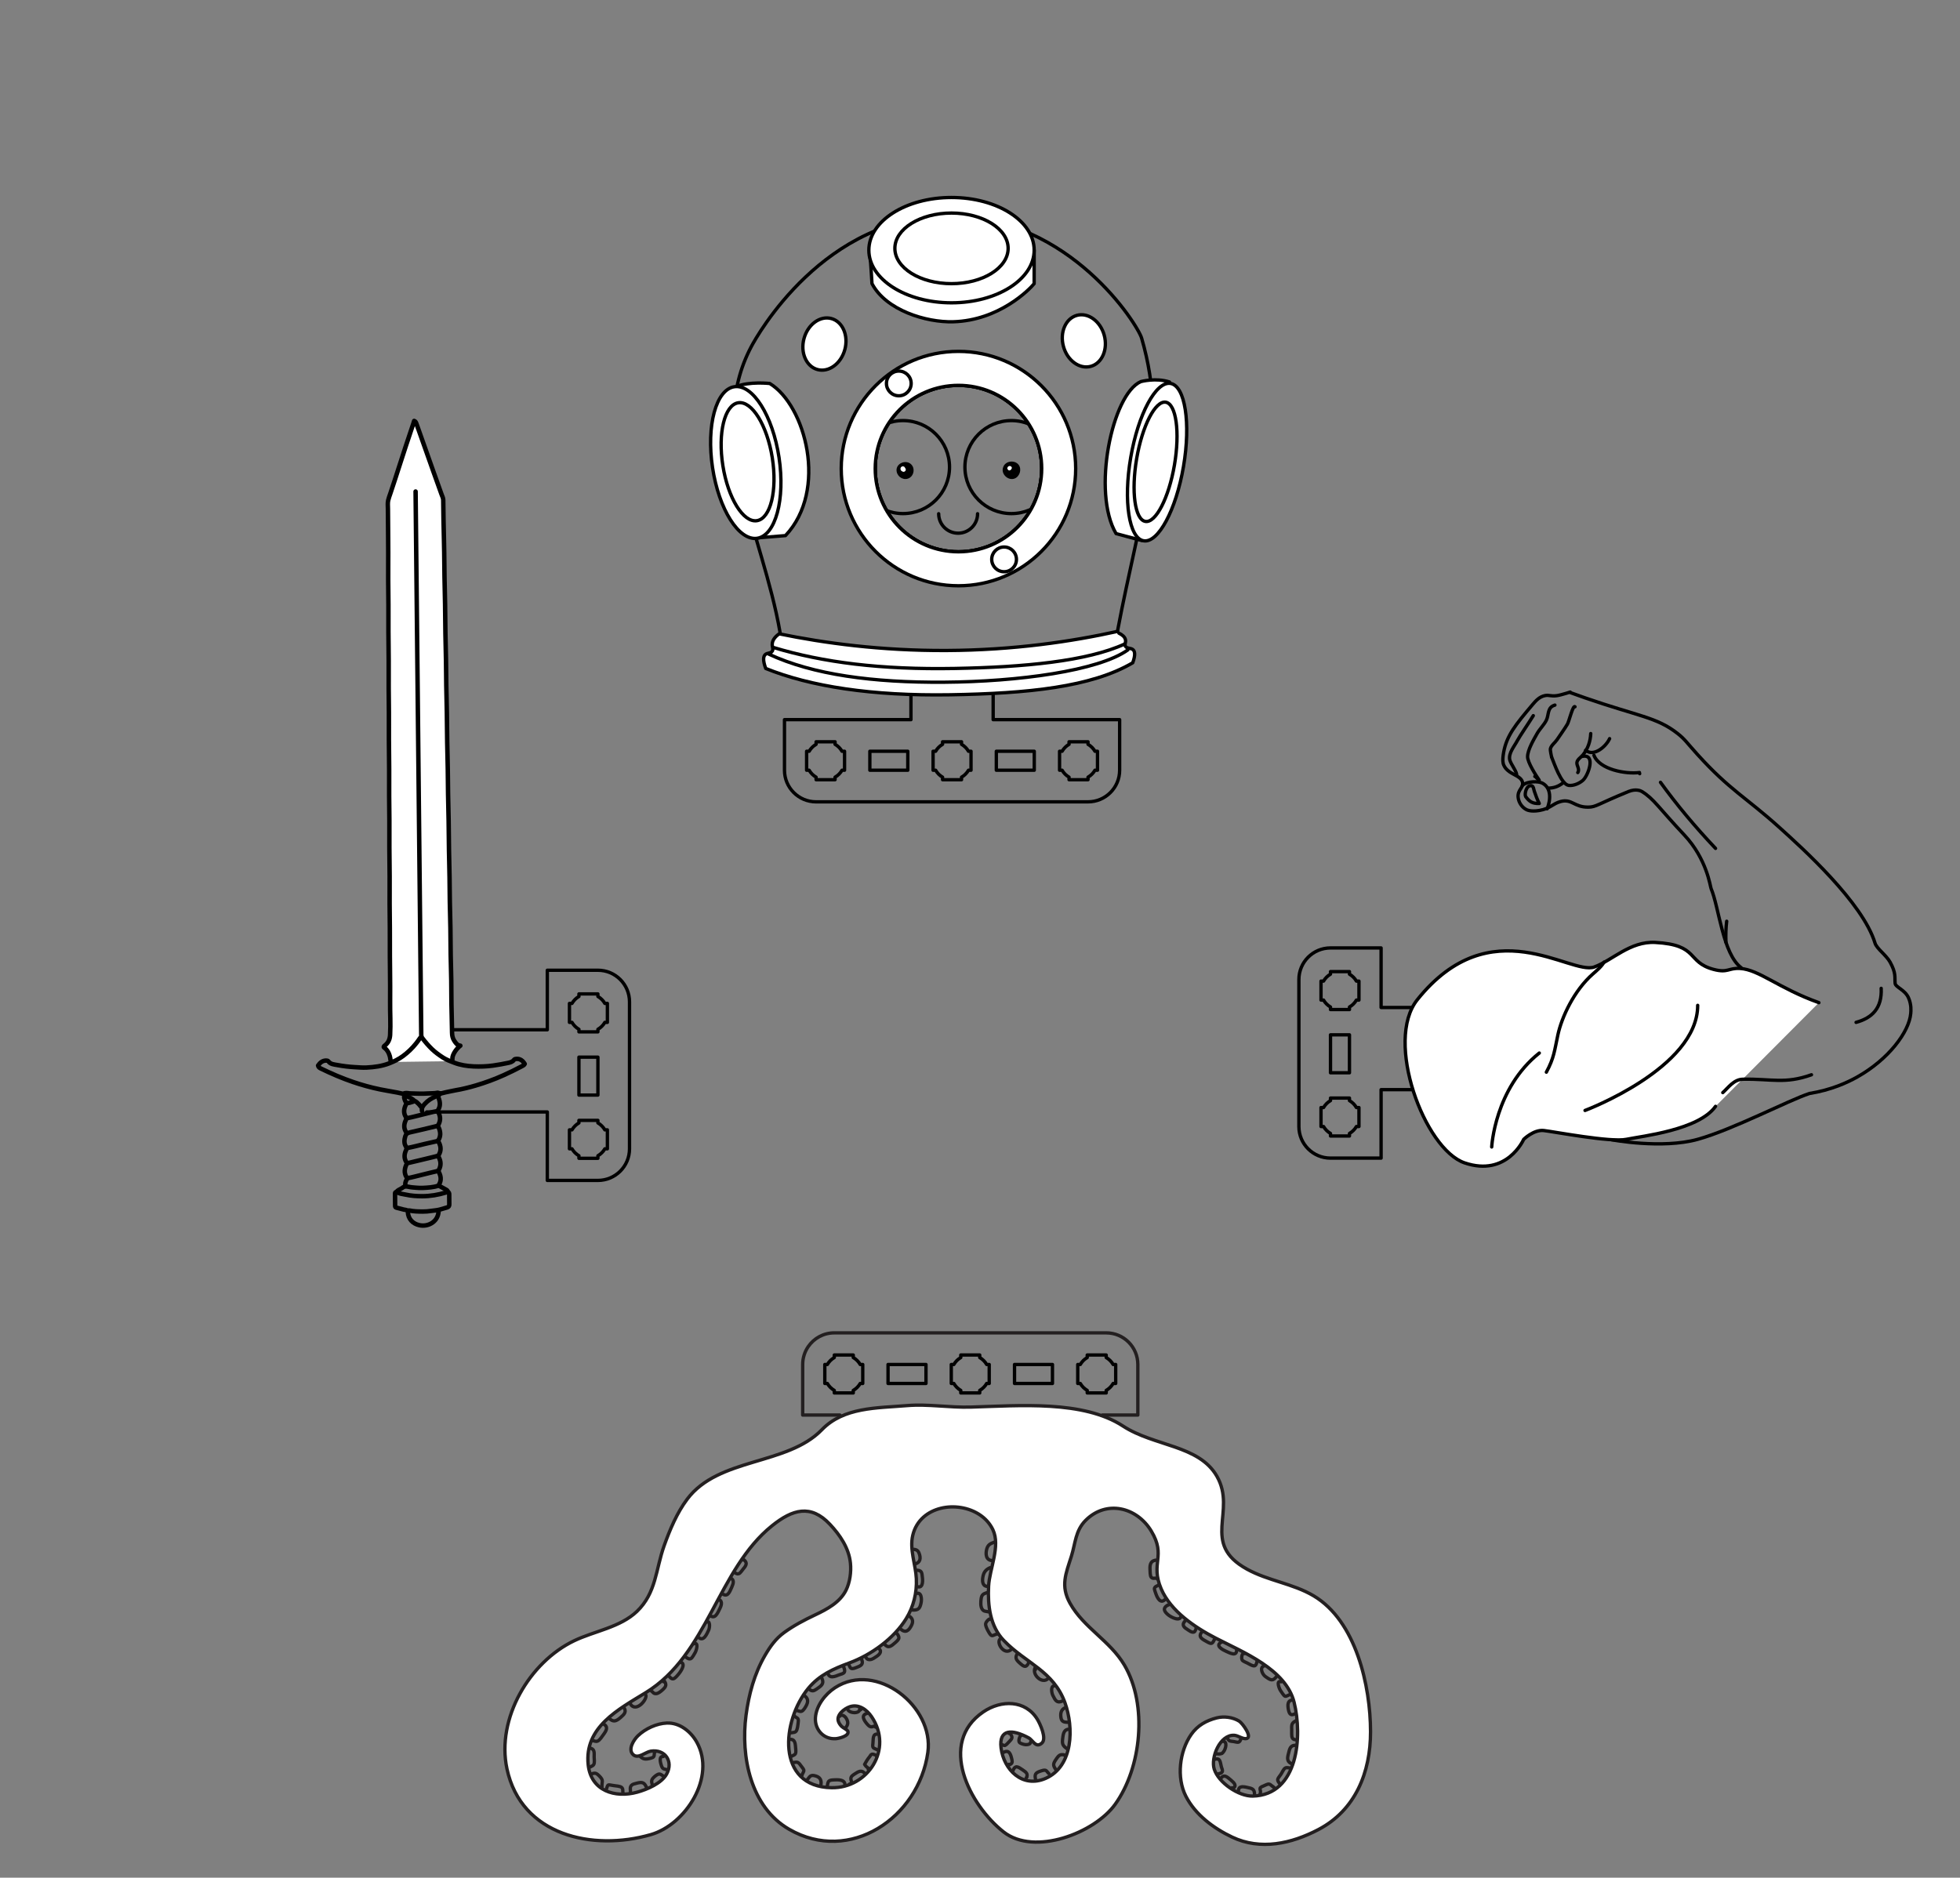 <?xml version="1.0" encoding="utf-8"?>
<!-- Generator: Adobe Illustrator 15.1.0, SVG Export Plug-In . SVG Version: 6.00 Build 0)  -->
<!DOCTYPE svg PUBLIC "-//W3C//DTD SVG 1.1//EN" "http://www.w3.org/Graphics/SVG/1.1/DTD/svg11.dtd">
<svg version="1.1" id="Layer_1" xmlns="http://www.w3.org/2000/svg" xmlns:xlink="http://www.w3.org/1999/xlink" x="0px" y="0px"
	 width="878.582px" height="841.89px" viewBox="0 0 878.582 841.89" enable-background="new 0 0 878.582 841.89"
	 xml:space="preserve">
<rect x="0" y="0" width="878.582" height="841.89" fill="#808080" stroke="none"/>
<path d="M407.66,213.692c-2.069,1.482-4.836,0.019-5.246-2.399c-0.533-3.136,3.858-4.875,5.873-2.536
	C409.502,210.167,409.185,212.598,407.66,213.692"/>
<path fill="none" stroke="#000000" stroke-miterlimit="10" d="M407.66,213.692c-2.069,1.482-4.836,0.019-5.246-2.399
	c-0.533-3.136,3.858-4.875,5.873-2.536C409.502,210.167,409.185,212.598,407.66,213.692z"/>
<path fill="#FFFFFF" d="M405.683,209.802c-0.012-0.047-0.013-0.094-0.033-0.141c-0.195-0.453-0.752-0.663-1.217-0.535
	c-0.579,0.159-0.89,0.78-0.757,1.349c0.131,0.559,0.589,0.848,1.098,1.03c0.462,0.166,1.005-0.149,1.178-0.578
	C406.113,210.526,406.001,210.084,405.683,209.802"/>
<path d="M456.614,211.891c-0.364,1.079-1.181,2.005-2.29,2.3c-2.42,0.643-5.126-2.014-4.194-4.486
	c0.757-2.533,4.52-3.008,6.056-1.031C456.89,209.58,456.979,210.812,456.614,211.891"/>
<path fill="none" stroke="#000000" stroke-miterlimit="10" d="M456.614,211.891c-0.364,1.079-1.181,2.005-2.29,2.3
	c-2.42,0.643-5.126-2.014-4.194-4.486c0.757-2.533,4.52-3.008,6.056-1.031C456.89,209.58,456.979,210.812,456.614,211.891z"/>
<path fill="#FFFFFF" d="M452.68,208.932c-0.55-0.027-0.934,0.316-1.114,0.805c-0.1,0.267,0.002,0.58,0.199,0.802
	c0.144,0.225,0.402,0.388,0.658,0.387c0.346-0.002,0.595-0.162,0.788-0.39c0.003-0.004,0.007-0.006,0.009-0.011
	c0.12-0.144,0.222-0.308,0.298-0.493C453.742,209.479,453.183,208.957,452.68,208.932"/>
<circle fill="none" stroke="#010101" stroke-width="1.5" stroke-linecap="round" stroke-linejoin="round" stroke-miterlimit="22.926" cx="404.774" cy="209.427" r="20.852"/>
<circle fill="none" stroke="#010101" stroke-width="1.5" stroke-linecap="round" stroke-linejoin="round" stroke-miterlimit="22.926" cx="453.383" cy="209.427" r="20.852"/>
<path fill="none" stroke="#010101" stroke-width="1.5" stroke-linecap="round" stroke-linejoin="round" stroke-miterlimit="22.926" d="
	M438.209,230.337L438.209,230.337c0,4.822-3.909,8.731-8.731,8.731h0.016c-4.822,0-8.731-3.909-8.731-8.731"/>
<path fill="#FFFFFF" d="M463.568,112.16v15.026c-2.218,2.747-15.802,16.487-36.258,17.082c-12.157,0.354-30.231-5.187-36.442-17.125
	c0,0-0.572-10.006-0.944-13.462"/>
<path fill="none" stroke="#000000" stroke-width="1.5" stroke-linecap="round" stroke-linejoin="round" stroke-miterlimit="22.926" d="
	M463.568,112.16v15.026c-2.218,2.747-15.802,16.487-36.258,17.082c-12.157,0.354-30.231-5.187-36.442-17.125
	c0,0-0.572-10.006-0.944-13.462"/>
<path fill="none" stroke="#010101" stroke-width="1.5" stroke-linecap="round" stroke-linejoin="round" stroke-miterlimit="22.926" d="
	M609.158,505.091h-1.139c-0.747,1.291-1.823,2.367-3.113,3.114v1.138h-4.253h-4.252v-1.138c-1.291-0.747-2.366-1.823-3.113-3.114
	h-1.139v-4.252v-4.252h1.139c0.747-1.291,1.822-2.367,3.113-3.114v-1.138h4.252h4.253v1.138c1.29,0.747,2.366,1.823,3.113,3.114
	h1.139v4.252V505.091z"/>
<rect x="596.402" y="463.988" fill="none" stroke="#010101" stroke-width="1.5" stroke-linecap="round" stroke-linejoin="round" stroke-miterlimit="22.926" width="8.504" height="17.009"/>
<path fill="none" stroke="#010101" stroke-width="1.5" stroke-linecap="round" stroke-linejoin="round" stroke-miterlimit="22.926" d="
	M609.158,448.398h-1.139c-0.747,1.291-1.823,2.366-3.113,3.113v1.139h-4.253h-4.252v-1.139c-1.291-0.747-2.366-1.822-3.113-3.113
	h-1.139v-4.252v-4.253h1.139c0.747-1.29,1.822-2.366,3.113-3.113v-1.139h4.252h4.253v1.139c1.29,0.747,2.366,1.823,3.113,3.113
	h1.139v4.253V448.398z"/>
<path fill="none" stroke="#000000" stroke-width="1.5" stroke-linecap="round" stroke-linejoin="round" stroke-miterlimit="22.926" d="
	M653.184,488.573h-34.101v30.689h-22.68c-7.83,0-14.17-6.35-14.17-14.17v-65.89c0-7.83,6.34-14.18,14.17-14.18h22.68v26.699h34.101"
	/>
<path fill="none" stroke="#010101" stroke-width="1.5" stroke-linecap="round" stroke-linejoin="round" stroke-miterlimit="22.926" d="
	M361.569,336.841h1.138c0.747-1.291,1.823-2.367,3.114-3.114v-1.138h4.252h4.252v1.138c1.291,0.747,2.367,1.823,3.114,3.114h1.138
	v4.252v4.252h-1.138c-0.747,1.291-1.823,2.367-3.114,3.114v1.138h-4.252h-4.252v-1.138c-1.291-0.747-2.367-1.823-3.114-3.114h-1.138
	v-4.252V336.841z"/>
<rect x="389.916" y="336.842" fill="none" stroke="#010101" stroke-width="1.5" stroke-linecap="round" stroke-linejoin="round" stroke-miterlimit="22.926" width="17.008" height="8.504"/>
<rect x="446.609" y="336.842" fill="none" stroke="#010101" stroke-width="1.5" stroke-linecap="round" stroke-linejoin="round" stroke-miterlimit="22.926" width="17.008" height="8.504"/>
<path fill="none" stroke="#010101" stroke-width="1.5" stroke-linecap="round" stroke-linejoin="round" stroke-miterlimit="22.926" d="
	M474.955,336.841h1.139c0.746-1.291,1.822-2.367,3.113-3.114v-1.138h4.252h4.252v1.138c1.29,0.747,2.367,1.823,3.114,3.114h1.138
	v4.252v4.252h-1.138c-0.747,1.291-1.824,2.367-3.114,3.114v1.138h-4.252h-4.252v-1.138c-1.291-0.747-2.367-1.823-3.113-3.114h-1.139
	v-4.252V336.841z"/>
<path fill="none" stroke="#010101" stroke-width="1.5" stroke-linecap="round" stroke-linejoin="round" stroke-miterlimit="22.926" d="
	M445.191,306.695v15.973h56.693v22.677c0,7.826-6.348,14.173-14.173,14.173H365.821c-7.826,0-14.173-6.347-14.173-14.173v-22.677
	h56.693v-15.973"/>
<path fill="none" stroke="#010101" stroke-width="1.5" stroke-linecap="round" stroke-linejoin="round" stroke-miterlimit="22.926" d="
	M418.262,336.841h1.138c0.747-1.291,1.823-2.367,3.114-3.114v-1.138h4.252h4.252v1.138c1.291,0.747,2.367,1.823,3.114,3.114h1.138
	v4.252v4.252h-1.138c-0.747,1.291-1.823,2.367-3.114,3.114v1.138h-4.252h-4.252v-1.138c-1.291-0.747-2.367-1.823-3.114-3.114h-1.138
	v-4.252V336.841z"/>
<path fill="none" stroke="#010101" stroke-width="1.5" stroke-linecap="round" stroke-linejoin="round" stroke-miterlimit="22.926" d="
	M500.118,620.296h-1.139c-0.747,1.291-1.822,2.367-3.113,3.114v1.138h-4.253h-4.252v-1.138c-1.289-0.747-2.366-1.823-3.113-3.114
	h-1.139v-4.252v-4.252h1.139c0.747-1.29,1.824-2.367,3.113-3.114v-1.138h4.252h4.253v1.138c1.291,0.747,2.366,1.824,3.113,3.114
	h1.139v4.252V620.296z"/>
<rect x="454.763" y="611.792" fill="none" stroke="#010101" stroke-width="1.5" stroke-linecap="round" stroke-linejoin="round" stroke-miterlimit="22.926" width="17.009" height="8.504"/>
<rect x="398.071" y="611.792" fill="none" stroke="#010101" stroke-width="1.5" stroke-linecap="round" stroke-linejoin="round" stroke-miterlimit="22.926" width="17.008" height="8.504"/>
<path fill="none" stroke="#010101" stroke-width="1.5" stroke-linecap="round" stroke-linejoin="round" stroke-miterlimit="22.926" d="
	M386.732,620.296h-1.138c-0.747,1.291-1.823,2.367-3.114,3.114v1.138h-4.252h-4.252v-1.138c-1.29-0.747-2.367-1.823-3.114-3.114
	h-1.138v-4.252v-4.252h1.138c0.747-1.29,1.824-2.367,3.114-3.114v-1.138h4.252h4.252v1.138c1.291,0.747,2.367,1.824,3.114,3.114
	h1.138v4.252V620.296z"/>
<path fill="none" stroke="#010101" stroke-width="1.5" stroke-linecap="round" stroke-linejoin="round" stroke-miterlimit="22.926" d="
	M443.425,620.296h-1.138c-0.747,1.291-1.823,2.367-3.114,3.114v1.138h-4.252h-4.252v-1.138c-1.29-0.747-2.367-1.823-3.114-3.114
	h-1.138v-4.252v-4.252h1.138c0.747-1.29,1.824-2.367,3.114-3.114v-1.138h4.252h4.252v1.138c1.291,0.747,2.367,1.824,3.114,3.114
	h1.138v4.252V620.296z"/>
<path fill="none" stroke="#231F20" stroke-width="1.5" stroke-linecap="round" stroke-linejoin="round" stroke-miterlimit="22.926" d="
	M362.302,603.756c-1.572,2.284-2.492,5.052-2.492,8.035v22.67h16.69v15.015h36.85v-15.015h44.14v15.015h36.64v-15.015h15.91v-22.67
	c0-7.83-6.34-14.18-14.17-14.18H373.98C369.133,597.611,364.857,600.044,362.302,603.756z"/>
<path fill="none" stroke="#010101" stroke-width="1.5" stroke-linecap="round" stroke-linejoin="round" stroke-miterlimit="22.926" d="
	M255.258,515.091h1.138c0.747,1.291,1.823,2.367,3.114,3.114v1.138h4.252h4.252v-1.138c1.291-0.747,2.367-1.823,3.114-3.114h1.138
	v-4.252v-4.252h-1.138c-0.747-1.291-1.823-2.367-3.114-3.114v-1.138h-4.252h-4.252v1.138c-1.291,0.747-2.367,1.823-3.114,3.114
	h-1.138v4.252V515.091z"/>
<rect x="259.51" y="473.988" fill="none" stroke="#010101" stroke-width="1.5" stroke-linecap="round" stroke-linejoin="round" stroke-miterlimit="22.926" width="8.504" height="17.009"/>
<path fill="none" stroke="#010101" stroke-width="1.5" stroke-linecap="round" stroke-linejoin="round" stroke-miterlimit="22.926" d="
	M255.258,458.398h1.138c0.747,1.291,1.823,2.366,3.114,3.113v1.139h4.252h4.252v-1.139c1.291-0.747,2.367-1.822,3.114-3.113h1.138
	v-4.252v-4.253h-1.138c-0.747-1.29-1.823-2.366-3.114-3.113v-1.139h-4.252h-4.252v1.139c-1.291,0.747-2.367,1.823-3.114,3.113
	h-1.138v4.253V458.398z"/>
<path fill="none" stroke="#000000" stroke-width="1.5" stroke-linecap="round" stroke-linejoin="round" stroke-miterlimit="22.926" d="
	M191.233,498.573h54.1v30.689h22.68c7.83,0,14.17-6.35,14.17-14.17v-65.89c0-7.83-6.34-14.18-14.17-14.18h-22.68v26.699h-54.1"/>
<path fill="none" stroke="#000000" stroke-width="1.5" stroke-linecap="round" stroke-linejoin="round" stroke-miterlimit="22.926" d="
	M466.95,210.099c0,20.6-16.71,37.31-37.32,37.31c-20.6,0-37.31-16.71-37.31-37.31c0-20.61,16.71-37.32,37.31-37.32
	C450.24,172.779,466.95,189.489,466.95,210.099z"/>
<path fill="#FFFFFF" d="M501.544,283.882c1.496,0.716,2.671,1.668,2.95,2.951c0.28,1.282-0.515,2.057,0,2.952
	c0.68,1.177,2.473,0.564,3.489,1.61c0.639,0.658,1.107,2.112-0.234,5.772c-18.52,10.888-46.997,13.776-81.871,14.351
	c-35.073,0.579-62.707-3.756-82.641-11.805c-1.39-3.782-1.023-5.42-0.268-6.172c0.957-0.953,2.511-0.451,3.219-1.61
	c0.607-0.991-0.206-1.891,0-3.488c0.144-1.112,0.79-2.627,3.08-4.264c20.076,4.144,45.518,7.622,75,7.484
	c30.313-0.142,56.355-4.068,76.738-8.586"/>
<path fill="none" stroke="#000000" stroke-width="1.5" stroke-linecap="round" stroke-linejoin="round" stroke-miterlimit="22.926" d="
	M501.544,283.882c1.496,0.716,2.671,1.668,2.95,2.951c0.28,1.282-0.515,2.057,0,2.952c0.68,1.177,2.473,0.564,3.489,1.61
	c0.639,0.658,1.107,2.112-0.234,5.772c-18.52,10.888-46.997,13.776-81.871,14.351c-35.073,0.579-62.707-3.756-82.641-11.805
	c-1.39-3.782-1.023-5.42-0.268-6.172c0.957-0.953,2.511-0.451,3.219-1.61c0.607-0.991-0.206-1.891,0-3.488
	c0.144-1.112,0.79-2.627,3.08-4.264c20.076,4.144,45.518,7.622,75,7.484c30.313-0.142,56.355-4.068,76.738-8.586"/>
<path fill="none" stroke="#000000" stroke-width="1.5" stroke-linecap="round" stroke-linejoin="round" stroke-miterlimit="22.926" d="
	M344.579,293.273c19.855,9.258,46.745,12.837,78.616,12.611c33.239-0.236,69.226-5.098,82.374-14.489"/>
<path fill="none" stroke="#000000" stroke-width="1.5" stroke-linecap="round" stroke-linejoin="round" stroke-miterlimit="22.926" d="
	M346.726,290.322c22.27,6.708,48.095,9.994,81.299,9.391c30.92-0.561,59.298-3.22,76.202-11.001"/>
<path fill="none" stroke="#000000" stroke-width="1.5" stroke-linecap="round" stroke-linejoin="round" stroke-miterlimit="22.926" d="
	M349.677,283.614c-7.803-45.077-33.761-88.878-12.879-128.255c2.295-4.328,32.544-59.159,89.617-58.492
	c53.442,0.624,83.588,48.78,85.324,54.736c12.676,43.467-0.684,77.811-10.732,130.938"/>
<path fill="#FFFFFF" d="M463.568,112.16c0-13.04-16.589-23.612-37.051-23.612s-37.05,10.572-37.05,23.612
	s16.588,23.612,37.05,23.612S463.568,125.2,463.568,112.16"/>
<ellipse fill="none" stroke="#000000" stroke-width="1.5" stroke-linecap="round" stroke-linejoin="round" stroke-miterlimit="22.926" cx="426.518" cy="112.16" rx="37.051" ry="23.612"/>
<path fill="#FFFFFF" d="M451.905,111.355c0-8.743-11.367-15.831-25.388-15.831s-25.388,7.088-25.388,15.831
	s11.367,15.831,25.388,15.831S451.905,120.099,451.905,111.355"/>
<ellipse fill="none" stroke="#000000" stroke-width="1.5" stroke-linecap="round" stroke-linejoin="round" stroke-miterlimit="22.926" cx="426.517" cy="111.355" rx="25.388" ry="15.831"/>
<path fill="#FFFFFF" d="M339.43,241.175l12.662-1.028c19.229-20.392,8.945-58.493-7.041-68.205c0,0-9.381-1.004-14.961,1.394"/>
<path fill="none" stroke="#000000" stroke-width="1.5" stroke-linecap="round" stroke-linejoin="round" stroke-miterlimit="22.926" d="
	M339.43,241.175l12.662-1.028c19.229-20.392,8.945-58.493-7.041-68.205c0,0-9.381-1.004-14.961,1.394"/>
<path fill="#FFFFFF" d="M349.203,204.956c2.834,18.76-1.542,34.975-9.772,36.219c-8.231,1.243-17.201-12.957-20.035-31.717
	c-2.833-18.759,1.542-34.975,9.773-36.218C337.4,171.996,346.369,186.196,349.203,204.956"/>
<ellipse transform="matrix(0.989 -0.149 0.149 0.989 -27.198 52.255)" fill="none" stroke="#000000" stroke-width="1.5" stroke-linecap="round" stroke-linejoin="round" stroke-miterlimit="22.926" cx="334.299" cy="207.207" rx="15.073" ry="34.353"/>
<path fill="#FFFFFF" d="M324.153,208.899c-2.321-14.59,0.757-27.207,6.873-28.18c6.117-0.972,12.956,10.067,15.277,24.657
	c2.32,14.59-0.757,27.207-6.873,28.18C333.312,234.528,326.474,223.489,324.153,208.899"/>
<ellipse transform="matrix(-0.988 0.157 -0.157 -0.988 698.831 359.047)" fill="none" stroke="#000000" stroke-width="1.5" stroke-linecap="round" stroke-linejoin="round" stroke-miterlimit="22.926" cx="335.228" cy="207.137" rx="11.214" ry="26.75"/>
<path fill="#FFFFFF" d="M378.681,156.815c1.716-6.315-0.989-12.548-6.042-13.92c-5.053-1.373-10.54,2.633-12.256,8.949
	c-1.715,6.315,0.99,12.547,6.042,13.92C371.478,167.137,376.965,163.13,378.681,156.815"/>
<ellipse transform="matrix(0.965 0.262 -0.262 0.965 53.388 -91.485)" fill="none" stroke="#000000" stroke-width="1.5" stroke-linecap="round" stroke-linejoin="round" stroke-miterlimit="22.926" cx="369.532" cy="154.329" rx="9.481" ry="11.849"/>
<path fill="#FFFFFF" d="M476.653,155.384c-1.716-6.315,0.989-12.548,6.042-13.92c5.053-1.373,10.54,2.633,12.256,8.949
	c1.715,6.315-0.989,12.547-6.042,13.92S478.369,161.699,476.653,155.384"/>
<ellipse transform="matrix(-0.965 0.262 -0.262 -0.965 994.697 173.094)" fill="none" stroke="#000000" stroke-width="1.5" stroke-linecap="round" stroke-linejoin="round" stroke-miterlimit="22.926" cx="485.802" cy="152.898" rx="9.48" ry="11.849"/>
<path fill="none" stroke="#000000" stroke-width="1.5" stroke-linecap="round" stroke-linejoin="round" stroke-miterlimit="22.926" d="
	M466.95,210.099c0,20.6-16.71,37.31-37.32,37.31c-20.6,0-37.31-16.71-37.31-37.31c0-20.61,16.71-37.32,37.31-37.32
	C450.24,172.779,466.95,189.489,466.95,210.099z"/>
<path fill="#FFFFFF" d="M429.63,157.549c-29.02,0-52.54,23.53-52.54,52.55s23.52,52.54,52.54,52.54c29.03,0,52.55-23.52,52.55-52.54
	S458.66,157.549,429.63,157.549 M429.63,247.409c-20.6,0-37.31-16.71-37.31-37.31c0-20.61,16.71-37.32,37.31-37.32
	c20.61,0,37.32,16.71,37.32,37.32C466.95,230.699,450.24,247.409,429.63,247.409"/>
<path fill="none" stroke="#000000" stroke-width="1.5" stroke-linecap="round" stroke-linejoin="round" stroke-miterlimit="22.926" d="
	M429.63,157.549c-29.02,0-52.54,23.53-52.54,52.55s23.52,52.54,52.54,52.54c29.03,0,52.55-23.52,52.55-52.54
	S458.66,157.549,429.63,157.549z M429.63,247.409c-20.6,0-37.31-16.71-37.31-37.31c0-20.61,16.71-37.32,37.31-37.32
	c20.61,0,37.32,16.71,37.32,37.32C466.95,230.699,450.24,247.409,429.63,247.409z"/>
<path fill="#FFFFFF" d="M815.334,449.556c-18-6.417-26.855-14.839-35.334-15.333c-5.299-0.309-5.391,2.148-11.885,0.418
	c-12.25-3.265-6.365-11.002-26.115-12.085c-11.308-0.619-19.258,8.067-27.334,11c-10.707,3.889-46.298-26.573-79.332,14.667
	c-14.848,18.535,3.195,67.019,21.166,73.166c19,6.5,26.5-10.55,26.5-10.55s4.5-4.45,9-3.95s30,5.399,37,3.95
	c7-1.45,32.5-4.142,40-14.796"/>
<path fill="none" stroke="#000000" stroke-width="1.5" stroke-linecap="round" stroke-linejoin="round" stroke-miterlimit="22.926" d="
	M815.334,449.556c-18-6.417-26.855-14.839-35.334-15.333c-5.299-0.309-5.391,2.148-11.885,0.418
	c-12.25-3.265-6.365-11.002-26.115-12.085c-11.308-0.619-19.258,8.067-27.334,11c-10.707,3.889-46.298-26.573-79.332,14.667
	c-14.848,18.535,3.195,67.019,21.166,73.166c19,6.5,26.5-10.55,26.5-10.55s4.5-4.45,9-3.95s30,5.399,37,3.95
	c7-1.45,32.5-4.142,40-14.796"/>
<path fill="none" stroke="#000000" stroke-width="1.5" stroke-linecap="round" stroke-linejoin="round" stroke-miterlimit="22.926" d="
	M693.167,480.723c3.448-6.357,3.64-9.626,5.167-16.734c1.676-7.805,7.166-19.843,15.73-27.344c1.593-1.395,4.006-3.422,4.936-5.255"
	/>
<path fill="#FFFFFF" d="M511.739,242.324l-11.448-3.072c-10.912-18.424-1.859-62.51,11.091-68.152c0,0,6.694-1.859,12.879,0.179"/>
<path fill="none" stroke="#000000" stroke-width="1.5" stroke-linecap="round" stroke-linejoin="round" stroke-miterlimit="22.926" d="
	M511.739,242.324l-11.448-3.072c-10.912-18.424-1.859-62.51,11.091-68.152c0,0,6.694-1.859,12.879,0.179"/>
<path fill="#FFFFFF" d="M507.053,205.236c-3.34,19.475-0.753,36.17,5.776,37.289c6.53,1.12,14.531-13.759,17.87-33.234
	c3.34-19.475,0.754-36.17-5.776-37.29C518.393,170.882,510.394,185.761,507.053,205.236"/>
<ellipse transform="matrix(-0.986 -0.169 0.169 -0.986 995.254 499.247)" fill="none" stroke="#000000" stroke-width="1.5" stroke-linecap="round" stroke-linejoin="round" stroke-miterlimit="22.926" cx="518.876" cy="207.263" rx="11.996" ry="35.776"/>
<path fill="#FFFFFF" d="M509.717,205.693c-2.53,14.752-0.791,27.36,3.882,28.161c4.674,0.802,10.514-10.507,13.043-25.259
	c2.53-14.751,0.792-27.359-3.882-28.161C518.085,179.633,512.246,190.942,509.717,205.693"/>
<ellipse transform="matrix(-0.986 -0.169 0.169 -0.986 993.901 498.875)" fill="none" stroke="#000000" stroke-width="1.5" stroke-linecap="round" stroke-linejoin="round" stroke-miterlimit="22.926" cx="518.179" cy="207.144" rx="8.586" ry="27.1"/>
<path fill="none" stroke="#000000" stroke-width="1.5" stroke-linecap="round" stroke-linejoin="round" stroke-miterlimit="22.926" d="
	M668.667,514.263c0,0,1.333-26.2,21.333-42.12"/>
<path fill="none" stroke="#000000" stroke-width="1.5" stroke-linecap="round" stroke-linejoin="round" stroke-miterlimit="22.926" d="
	M710.5,497.89c0,0,50.5-19,50.5-47.125"/>
<path fill="none" stroke="#000000" stroke-width="1.5" stroke-linecap="round" stroke-linejoin="round" stroke-miterlimit="22.926" d="
	M722.5,511.051c0,0,22.5,4.237,38.5-0.212c15.771-4.386,40.771-17.529,50.103-20.557c9.758-1.578,16.929-4.884,21.397-7.393
	c14.056-7.892,23.275-20.196,24-28.5c0.098-1.117,0.346-3.956-1-7c-1.615-3.654-5.84-4.738-6-6.5c-0.25-2.75,0.5-4.517-2.25-9.5
	c-1.714-3.107-6.024-6.097-6.75-8.5c-5.485-18.176-32.727-42.737-43-52c-14.79-13.335-22.135-16.647-36.5-32.5
	c-5.183-5.719-5.665-6.876-9-9.5c-9.379-7.38-17.613-7.715-41.5-16c-3.039-1.054-5.495-1.946-7-2.5c1.822-0.54-3.62,1.227-5.5,1.5
	c-3.025,0.439-3.477-0.426-5.5,0c-2.49,0.524-4.075,2.311-5.5,4c-7.744,9.177-11.643,13.92-13,21.5c-0.663,3.705-0.179,5.056,0,5.5
	c1.826,4.544,7.893,4.472,8.5,8c0.413,2.399-2.263,3.18-2,6.5c0.173,2.194,1.542,4.384,3.5,5.5c0.437,0.249,2.154,1.158,6,0.5
	c5-0.855,6.012-3.06,9.5-4c5.161-1.39,6.071,2.595,12.5,2.5c3.535-0.052,3.95-1.267,18-7c3.235-1.32,5.46-0.335,6,0
	c5.414,3.358,7.25,7,19,19.5c10.111,10.757,11.605,23.067,12,24c3.561,8.443,5.25,29.334,13.5,35.5"/>
<path fill="none" stroke="#000000" stroke-width="1.5" stroke-linecap="round" stroke-linejoin="round" stroke-miterlimit="22.926" d="
	M772.25,489.89c2.321-2.058,4.89-5.921,9-6c13-0.25,18.75,2.268,30.75-2"/>
<path fill="none" stroke="#000000" stroke-width="1.5" stroke-linecap="round" stroke-linejoin="round" stroke-miterlimit="22.926" d="
	M832,458.39c7.248-1.973,11.677-6.451,11.25-15.25"/>
<path fill="none" stroke="#000000" stroke-width="1.5" stroke-linecap="round" stroke-linejoin="round" stroke-miterlimit="22.926" d="
	M714.5,338.64c2.411,6.381,14.249,8.559,20.402,7.732c-0.251,0.205-0.026,0.261,0.098,0.518"/>
<path fill="none" stroke="#000000" stroke-width="1.5" stroke-linecap="round" stroke-linejoin="round" stroke-miterlimit="22.926" d="
	M707.25,346.39c1.047-1.583-0.643-3.139-0.38-4.594c0.247-1.367,1.789-2.203,2.73-3.372c2.166-2.689,3.327-6.089,3.456-9.526"/>
<path fill="none" stroke="#000000" stroke-width="1.5" stroke-linecap="round" stroke-linejoin="round" stroke-miterlimit="22.926" d="
	M695.5,339.39c1.094,2.623,4.283,12.336,7.695,12.756c2.191,0.269,4.964-0.96,6.47-2.393c2.324-2.213,5.826-11.907-0.415-10.613"/>
<path fill="none" stroke="#000000" stroke-width="1.5" stroke-linecap="round" stroke-linejoin="round" stroke-miterlimit="22.926" d="
	M688,348.14c0.25-0.228,1.9,2.092,1.945,1.626c-1.379-1.962-5.235-7.925-5.197-10.51c0.046-3.123,2.723-7.59,4.246-10.312
	c1.178-2.105,3.227-4.025,4.206-6.11c1.17-2.491,0.306-5.669,3.8-6.694"/>
<path fill="none" stroke="#000000" stroke-width="1.5" stroke-linecap="round" stroke-linejoin="round" stroke-miterlimit="22.926" d="
	M679.75,347.64c0.693-0.994-2.611-5.087-3.007-7c-0.611-2.955,2.041-5.959,3.379-8.497c1.083-2.055,5.129-7.92,7.185-11.27"/>
<path fill="none" stroke="#000000" stroke-width="1.5" stroke-linecap="round" stroke-linejoin="round" stroke-miterlimit="22.926" d="
	M695.5,339.39c0-0.126-0.696-2.951-0.516-3.716c0.345-1.463,2.145-2.793,2.965-4.025c1.538-2.308,3.262-4.626,4.668-7.002
	c0.72-1.216,2.475-8.675,3.383-7.757"/>
<path fill="none" stroke="#000000" stroke-width="1.5" stroke-linecap="round" stroke-linejoin="round" stroke-miterlimit="22.926" d="
	M693.5,362.64c1.562-3.773,2.093-9.401-2.231-11.563c-1.533-0.767-6.521-1.02-8.853,1.106"/>
<path fill="none" stroke="#000000" stroke-width="1.5" stroke-linecap="round" stroke-linejoin="round" stroke-miterlimit="22.926" d="
	M694,353.39c2.71-0.092,4.705-0.787,6.949-2.624"/>
<path fill="none" stroke="#000000" stroke-width="1.5" stroke-linecap="round" stroke-linejoin="round" stroke-miterlimit="22.926" d="
	M710.75,336.39c3.807,3.151,9.291-1.873,10.762-5.21"/>
<path fill="none" stroke="#000000" stroke-width="1.5" stroke-linecap="round" stroke-linejoin="round" stroke-miterlimit="22.926" d="
	M683.875,357.14c1.618,2.221,3.057,3.228,6.1,3.113c-0.917-1.804-1.582-3.632-2.221-5.544c-0.273-0.819-0.34-2.311-1.335-2.434
	C684.155,351.995,683.294,356.014,683.875,357.14z"/>
<path fill="none" stroke="#000000" stroke-width="1.5" stroke-linecap="round" stroke-linejoin="round" stroke-miterlimit="22.926" d="
	M744.324,350.766c7.267,10.063,15.51,19.934,24.676,29.624"/>
<path fill="none" stroke="#000000" stroke-width="1.5" stroke-linecap="round" stroke-linejoin="round" stroke-miterlimit="22.926" d="
	M773.664,422.524c-0.111-3.382-0.038-6.578,0.336-9.468"/>
<path fill="none" stroke="#231F20" stroke-width="1.5" stroke-linecap="round" stroke-linejoin="round" stroke-miterlimit="22.926" d="
	M457.833,778.056c-0.677,0.079-1.425,2.258-0.93,3.096c0.351,0.595,2.077,1.027,2.716,1.08c0.544,0.044,1.534-0.012,1.968-0.385
	c0.615-0.526,0.589-1.812,0.746-1.791"/>
<path fill="none" stroke="#231F20" stroke-width="1.5" stroke-linecap="round" stroke-linejoin="round" stroke-miterlimit="22.926" d="
	M448.5,782.056c0.564-0.089,1.276,0.746,2.09,0.508c0.405-0.118,1.624-1.508,1.95-1.835c1.573-1.583,1.198-1.9,0.256-3.654
	c-0.26-0.096-0.233,0.072-0.463,0.148"/>
<path fill="none" stroke="#231F20" stroke-width="1.5" stroke-linecap="round" stroke-linejoin="round" stroke-miterlimit="22.926" d="
	M449.5,785.89c2.722-1.656,3.466,0.358,4.004,2.675c0.442,1.9,0.238,2.268-1.674,2.946c0.053-0.188,0.166-0.338,0.337-0.454"/>
<path fill="none" stroke="#231F20" stroke-width="1.5" stroke-linecap="round" stroke-linejoin="round" stroke-miterlimit="22.926" d="
	M454,794.056c1.04-2.909,2.448-1.833,4.346-0.541c1.611,1.096,2.737,1.838,1.62,3.79c0.069-0.225,0.191-0.419,0.367-0.582"/>
<path fill="none" stroke="#231F20" stroke-width="1.5" stroke-linecap="round" stroke-linejoin="round" stroke-miterlimit="22.926" d="
	M464.333,798.39c-0.759-2.954-0.3-3.577,2.639-4.462c2.249-0.679,2.005,0.201,3.194,1.295"/>
<path fill="none" stroke="#231F20" stroke-width="1.5" stroke-linecap="round" stroke-linejoin="round" stroke-miterlimit="22.926" d="
	M473.5,793.723c-1.602-2.251-1.581-2.78,0.037-5.13c1.207-1.752,1.783-2.121,3.805-1.711c0.053,0.169,0.105,0.338,0.158,0.508"/>
<path fill="none" stroke="#231F20" stroke-width="1.5" stroke-linecap="round" stroke-linejoin="round" stroke-miterlimit="22.926" d="
	M478.5,784.223c-2.405-1.674-2.487-2.336-2.037-5.616c0.316-2.3,1.148-3.597,3.537-3.217"/>
<path fill="none" stroke="#231F20" stroke-width="1.5" stroke-linecap="round" stroke-linejoin="round" stroke-miterlimit="22.926" d="
	M479,772.223c-2.344-0.007-3.357-0.264-3.506-2.902c-0.104-1.814,0.605-3.339,2.522-3.776c0.272,0.136,0.378,0.361,0.316,0.679"/>
<path fill="none" stroke="#231F20" stroke-width="1.5" stroke-linecap="round" stroke-linejoin="round" stroke-miterlimit="22.926" d="
	M476.167,762.723c-2.417,1.054-3.125-0.335-4.234-2.588c-0.581-1.181-1.053-4.341,0.734-4.245"/>
<path fill="none" stroke="#231F20" stroke-width="1.5" stroke-linecap="round" stroke-linejoin="round" stroke-miterlimit="22.926" d="
	M469.833,752.556c-2.626,2.898-7.879-2.05-5.565-5.253c0.141,0.611-0.003,1.196-0.435,1.753"/>
<path fill="none" stroke="#231F20" stroke-width="1.5" stroke-linecap="round" stroke-linejoin="round" stroke-miterlimit="22.926" d="
	M461,745.556c0.041,0.135-0.524,1.38-1.289,1.54c-0.891,0.188-2-0.902-2.719-1.54c-1.596-1.416-2.104-2.422-0.825-4.333"/>
<path fill="none" stroke="#231F20" stroke-width="1.5" stroke-linecap="round" stroke-linejoin="round" stroke-miterlimit="22.926" d="
	M453.5,739.39c-3.503,3.561-7.665-3.834-4.667-4.833"/>
<path fill="none" stroke="#231F20" stroke-width="1.5" stroke-linecap="round" stroke-linejoin="round" stroke-miterlimit="22.926" d="
	M447.5,732.556c-2.696,0.278-2.67,2.291-4.607-1.339c-0.449-0.844-1.195-2.222-1.066-3.214c0.126-0.962,1.991-2.694,2.007-1.947"/>
<path fill="none" stroke="#231F20" stroke-width="1.5" stroke-linecap="round" stroke-linejoin="round" stroke-miterlimit="22.926" d="
	M443.167,722.723c-1.238-0.356-2.164-0.072-2.927-1.27c-0.768-1.208-0.63-3.249-0.443-4.569c0.265-1.877,0.895-2.234,2.703-2.828"/>
<path fill="none" stroke="#231F20" stroke-width="1.5" stroke-linecap="round" stroke-linejoin="round" stroke-miterlimit="22.926" d="
	M443.167,711.223c-2.561,0.38-2.938-1.855-2.634-3.879c0.352-2.341,1.262-3.574,3.301-4.454"/>
<path fill="none" stroke="#231F20" stroke-width="1.5" stroke-linecap="round" stroke-linejoin="round" stroke-miterlimit="22.926" d="
	M445,699.723c-3.123-0.005-3.295-2.977-2.669-5.256c0.63-2.292,2.224-2.578,4.336-3.298c0.223,0.173,0.334,0.414,0.333,0.721"/>
<path fill="none" stroke="#231F20" stroke-width="1.5" stroke-linecap="round" stroke-linejoin="round" stroke-miterlimit="22.926" d="
	M286.5,787.056c1.721,1.838,2.69,1.905,5.252,1.253c2.592-0.661,0.687-2.04,2.248-3.253"/>
<path fill="none" stroke="#231F20" stroke-width="1.5" stroke-linecap="round" stroke-linejoin="round" stroke-miterlimit="22.926" d="
	M297.333,787.556c-2.138-0.2-1.267,2.773-0.912,3.916c0.65,2.098,1.357,1.564,3.279,2.188c0.124,0.122,0.113,0.254-0.034,0.396"/>
<path fill="none" stroke="#231F20" stroke-width="1.5" stroke-linecap="round" stroke-linejoin="round" stroke-miterlimit="22.926" d="
	M297.667,796.556c-0.352-0.078-1.322-1.166-2.155-1.136c-0.915,0.033-2.163,1.143-2.762,1.803c-1.322,1.458-0.153,2.625-0.416,3.333
	"/>
<path fill="none" stroke="#231F20" stroke-width="1.5" stroke-linecap="round" stroke-linejoin="round" stroke-miterlimit="22.926" d="
	M290,801.89c-1.067-2.688-1.897-3.092-4.752-2.314c-0.649,0.176-1.653,0.356-2.149,0.87c-1.027,1.064-0.25,2.166-0.599,3.444"/>
<path fill="none" stroke="#231F20" stroke-width="1.5" stroke-linecap="round" stroke-linejoin="round" stroke-miterlimit="22.926" d="
	M279.333,804.056c-0.36-0.896,0.151-1.931-0.694-2.648c-0.681-0.579-2.638-0.668-3.525-0.81c-3.166-0.503-2.401-0.751-3.424,1.938"
	/>
<path fill="none" stroke="#231F20" stroke-width="1.5" stroke-linecap="round" stroke-linejoin="round" stroke-miterlimit="22.926" d="
	M269.833,801.223c-0.147-2.627,0.99-2.814-1.329-5.074c-1.526-1.485-1.958-1.232-4.004-0.593"/>
<path fill="none" stroke="#231F20" stroke-width="1.5" stroke-linecap="round" stroke-linejoin="round" stroke-miterlimit="22.926" d="
	M263.833,792.723c0.638-0.616,1.815-0.752,2.296-1.534c0.513-0.833,0.204-2.421,0.204-3.344c0-2.103,0.363-3.761-2.167-4.122"/>
<path fill="none" stroke="#231F20" stroke-width="1.5" stroke-linecap="round" stroke-linejoin="round" stroke-miterlimit="22.926" d="
	M265.5,780.39c0.867,0.092,1.479,0.639,2.417,0.236c0.941-0.403,2.008-2.107,2.595-2.911c1.248-1.707,2.347-3.454-0.046-4.775
	c-0.181,0.222-0.203-0.3,0,0"/>
<path fill="none" stroke="#231F20" stroke-width="1.5" stroke-linecap="round" stroke-linejoin="round" stroke-miterlimit="22.926" d="
	M272.833,770.223c1.985,2.031,3.21,1.695,5.36-0.165c1.623-1.404,2.908-2.636,1.307-4.668"/>
<path fill="none" stroke="#231F20" stroke-width="1.5" stroke-linecap="round" stroke-linejoin="round" stroke-miterlimit="22.926" d="
	M282.5,763.89c2.715,4.622,8.66-3.011,6.667-4.333"/>
<path fill="none" stroke="#231F20" stroke-width="1.5" stroke-linecap="round" stroke-linejoin="round" stroke-miterlimit="22.926" d="
	M291.833,758.056c0.978,0.661,1.044,1.426,2.379,1.301c0.894-0.083,1.919-0.93,2.56-1.487c1.866-1.628,2.285-2.575,0.666-4.683
	c-0.087,0.284-0.067,0.574,0.062,0.869"/>
<path fill="none" stroke="#231F20" stroke-width="1.5" stroke-linecap="round" stroke-linejoin="round" stroke-miterlimit="22.926" d="
	M299.333,751.223c0.673,0.099,1.306,1.59,2.316,1.528c0.953-0.06,2.344-1.902,2.854-2.552c1.123-1.432,3.056-4.654,0.219-4.977"/>
<path fill="none" stroke="#231F20" stroke-width="1.5" stroke-linecap="round" stroke-linejoin="round" stroke-miterlimit="22.926" d="
	M306.833,742.723c0.75,0.18,1.706,1.426,2.796,0.974c0.653-0.27,1.656-2.163,2-2.77c0.599-1.058,1.73-4.98-0.796-3.871"/>
<path fill="none" stroke="#231F20" stroke-width="1.5" stroke-linecap="round" stroke-linejoin="round" stroke-miterlimit="22.926" d="
	M313,734.056c2.401,2.256,3.829-1.453,4.671-3.202c0.498-1.034,0.872-4.774-1.338-3.465"/>
<path fill="none" stroke="#231F20" stroke-width="1.5" stroke-linecap="round" stroke-linejoin="round" stroke-miterlimit="22.926" d="
	M318.167,724.223c2.378,2.031,3.506-1.016,4.508-3.008c0.924-1.837,1.314-3.735-1.175-4.325"/>
<path fill="none" stroke="#231F20" stroke-width="1.5" stroke-linecap="round" stroke-linejoin="round" stroke-miterlimit="22.926" d="
	M323.5,714.39c2.524,1.968,3.423-0.233,4.471-2.64c0.794-1.82,1.419-3.506-0.804-4.36"/>
<path fill="none" stroke="#231F20" stroke-width="1.5" stroke-linecap="round" stroke-linejoin="round" stroke-miterlimit="22.926" d="
	M329.167,705.056c0.946,0.431,1.222,0.838,2.082,0.504c0.654-0.255,1.522-1.663,1.996-2.206c1.475-1.689,1.905-2.938-0.282-4.352
	c-0.191-0.02-0.179,0.109,0.037,0.387"/>
<path fill="none" stroke="#231F20" stroke-width="1.5" stroke-linecap="round" stroke-linejoin="round" stroke-miterlimit="22.926" d="
	M379.167,774.556c1.086-1.426,1.098-2.565,0.166-4.12c-0.566-0.945-2.013-2.073-2.999-0.88"/>
<path fill="none" stroke="#231F20" stroke-width="1.5" stroke-linecap="round" stroke-linejoin="round" stroke-miterlimit="22.926" d="
	M379.833,766.056c0.43,2.289,5.825,2.53,5.517,0.146c0.239-0.118,0.4,0,0.483,0.354"/>
<path fill="none" stroke="#231F20" stroke-width="1.5" stroke-linecap="round" stroke-linejoin="round" stroke-miterlimit="22.926" d="
	M388.667,768.223c-2.989,0.804-1.275,3.28,0.091,4.844c1.201,1.375,1.751,1.41,3.462,0.777c0.248,0.077,0.341,0.259,0.28,0.546"/>
<path fill="none" stroke="#231F20" stroke-width="1.5" stroke-linecap="round" stroke-linejoin="round" stroke-miterlimit="22.926" d="
	M393.667,777.556c-2.674-0.398-2.135,2.207-2.37,4.041c-0.308,2.4,0.118,2.021,2.037,2.959"/>
<path fill="none" stroke="#231F20" stroke-width="1.5" stroke-linecap="round" stroke-linejoin="round" stroke-miterlimit="22.926" d="
	M393,787.556c0.127-0.489-1.451-1.199-2.171-1.004c-0.551,0.15-0.613,0.633-0.996,1.081c-0.886,1.038-1.634,2.283-2.275,3.451
	c0.459,0.771,1.133,1.438,1.929,1.847c-0.064,0.173-0.176,0.132-0.32,0.292"/>
<path fill="none" stroke="#231F20" stroke-width="1.5" stroke-linecap="round" stroke-linejoin="round" stroke-miterlimit="22.926" d="
	M387.833,795.39c-1.483-2.081-3.009-1.129-4.667-0.037c-2.144,1.413-1.982,1.716-1.309,4.154c-0.336,0.142-0.677,0.27-1.024,0.383"
	/>
<path fill="none" stroke="#231F20" stroke-width="1.5" stroke-linecap="round" stroke-linejoin="round" stroke-miterlimit="22.926" d="
	M378.667,800.89c0.651-3.146-3.013-2.969-5.239-2.833c-2.716,0.166-2.088,1.129-2.761,3.333"/>
<path fill="none" stroke="#231F20" stroke-width="1.5" stroke-linecap="round" stroke-linejoin="round" stroke-miterlimit="22.926" d="
	M367.833,800.89c0.717-2.675-0.128-4.307-2.999-4.796c-1.887-0.323-2.155,1.097-3.334,2.296"/>
<path fill="none" stroke="#231F20" stroke-width="1.5" stroke-linecap="round" stroke-linejoin="round" stroke-miterlimit="22.926" d="
	M359.5,796.056c-0.067-0.631,0.964-1.524,0.804-2.463c-0.069-0.402-1.104-1.632-1.385-2.037c-1.356-1.951-1.794-1.468-3.919-1.167"
	/>
<path fill="none" stroke="#231F20" stroke-width="1.5" stroke-linecap="round" stroke-linejoin="round" stroke-miterlimit="22.926" d="
	M354,787.89c2.13-1.336,2.993-0.668,2.687-3.679c-0.224-2.204-0.056-4.628-2.854-4.321"/>
<path fill="none" stroke="#231F20" stroke-width="1.5" stroke-linecap="round" stroke-linejoin="round" stroke-miterlimit="22.926" d="
	M353.833,777.223c0.85-0.612,2.168-0.137,2.937-0.902c0.755-0.75,0.884-3.069,1.03-4.076c0.358-2.475-0.829-1.599-1.967-3.188"/>
<path fill="none" stroke="#231F20" stroke-width="1.5" stroke-linecap="round" stroke-linejoin="round" stroke-miterlimit="22.926" d="
	M356.667,766.89c0.758-0.12,1.795,0.707,2.671,0.382c0.919-0.341,1.874-2.114,2.249-2.893c1.06-2.204,0.117-3.722-2.087-4.656"/>
<path fill="none" stroke="#231F20" stroke-width="1.5" stroke-linecap="round" stroke-linejoin="round" stroke-miterlimit="22.926" d="
	M362,756.89c0.81,0.38,1.354,1.372,2.575,1.174c0.741-0.12,2.148-1.212,2.754-1.657c1.905-1.399,1.829-2.68,0.671-4.684"/>
<path fill="none" stroke="#231F20" stroke-width="1.5" stroke-linecap="round" stroke-linejoin="round" stroke-miterlimit="22.926" d="
	M371,749.89c0.626,2.968,3.255,1.81,5.171,1.037c0.789-0.318,1.964-0.458,2.341-1.222c0.445-0.899-0.587-2.765-0.512-2.815"/>
<path fill="none" stroke="#231F20" stroke-width="1.5" stroke-linecap="round" stroke-linejoin="round" stroke-miterlimit="22.926" d="
	M380.167,745.89c0.404,0.166,0.654,1.799,1.363,2.141c0.737,0.355,1.904-0.229,2.571-0.479c2.212-0.829,2.997-1.482,2.054-3.816
	c-0.145-0.199-0.196-0.147-0.155,0.154"/>
<path fill="none" stroke="#231F20" stroke-width="1.5" stroke-linecap="round" stroke-linejoin="round" stroke-miterlimit="22.926" d="
	M387.667,742.556c0.844,0.755,0.753,1.647,2.334,1.546c1.056-0.068,2.037-0.83,2.87-1.379c1.68-1.106,2.734-2.497,0.629-4"/>
<path fill="none" stroke="#231F20" stroke-width="1.5" stroke-linecap="round" stroke-linejoin="round" stroke-miterlimit="22.926" d="
	M396.5,737.223c1.722,2.004,2.971,0.891,4.835-0.748c0.547-0.48,1.452-1.252,1.585-2.015c0.163-0.935-1.283-2.77-1.253-2.237"/>
<path fill="none" stroke="#231F20" stroke-width="1.5" stroke-linecap="round" stroke-linejoin="round" stroke-miterlimit="22.926" d="
	M403.667,730.39c2.277,2.002,3.761,0.767,4.981-1.745c0.985-2.029,0.194-3.634-1.981-4.422"/>
<path fill="none" stroke="#231F20" stroke-width="1.5" stroke-linecap="round" stroke-linejoin="round" stroke-miterlimit="22.926" d="
	M409,721.89c2.766,0.13,3.388-0.751,3.912-3.392c0.293-1.479,0.206-5.052-2.412-3.941"/>
<path fill="none" stroke="#231F20" stroke-width="1.5" stroke-linecap="round" stroke-linejoin="round" stroke-miterlimit="22.926" d="
	M410.833,711.223c2.77,1.325,2.841-1.946,2.667-3.639c-0.272-2.632-0.219-3.606-3-3.528"/>
<path fill="none" stroke="#231F20" stroke-width="1.5" stroke-linecap="round" stroke-linejoin="round" stroke-miterlimit="22.926" d="
	M410.167,701.223c2.359-0.592,2.752-2.557,1.75-4.978c-0.587-1.418-1.738-1.699-3.417-1.522"/>
<path fill="none" stroke="#231F20" stroke-width="1.5" stroke-linecap="round" stroke-linejoin="round" stroke-miterlimit="22.926" d="
	M556.333,779.39c-0.707,2.255-1.238,1.883-3.37,1.459c-0.553-0.11-1.505-0.078-1.972-0.409c-0.512-0.363-1.202-1.708-0.658-1.55"/>
<path fill="none" stroke="#231F20" stroke-width="1.5" stroke-linecap="round" stroke-linejoin="round" stroke-miterlimit="22.926" d="
	M548,780.723c2.466-0.086,1.392,3.596,0.421,4.748c-0.71,0.844-0.463,0.697-1.584,0.919c-0.936,0.186-2.11-0.495-2.504,0.666"/>
<path fill="none" stroke="#231F20" stroke-width="1.5" stroke-linecap="round" stroke-linejoin="round" stroke-miterlimit="22.926" d="
	M544.167,788.89c2.978-0.904,2.706,0.976,3.329,3.337c0.194,0.74,0.742,1.571,0.319,2.293c-0.474,0.81-2.164,0.768-2.148,1.037"/>
<path fill="none" stroke="#231F20" stroke-width="1.5" stroke-linecap="round" stroke-linejoin="round" stroke-miterlimit="22.926" d="
	M547,797.723c1.594-2.563,3.033-1.046,4.829,0.463c1.411,1.185,2.901,2.627,0.538,3.866c-0.056-0.161-0.066-0.326-0.034-0.496"/>
<path fill="none" stroke="#231F20" stroke-width="1.5" stroke-linecap="round" stroke-linejoin="round" stroke-miterlimit="22.926" d="
	M555.167,803.723c-0.353-3.006,1.715-2.787,3.788-2.333c2.215,0.485,3.478,0.646,3.379,3.261v-0.595"/>
<path fill="none" stroke="#231F20" stroke-width="1.5" stroke-linecap="round" stroke-linejoin="round" stroke-miterlimit="22.926" d="
	M564.833,804.39c0.809-2.075-1.328-2.568,1.533-3.621c0.632-0.233,1.745-0.913,2.435-0.845c0.828,0.083,1.666,1.294,1.865,1.133
	c0.232,0.346,0.789,0.736,1.167,1"/>
<path fill="none" stroke="#231F20" stroke-width="1.5" stroke-linecap="round" stroke-linejoin="round" stroke-miterlimit="22.926" d="
	M574,800.223c-1.811-2.331-1.61-2.2,0.181-4.679c0.541-0.749,1.132-2.391,1.986-2.832c0.699-0.363,1.558,0.015,2.333,0.011"/>
<path fill="none" stroke="#231F20" stroke-width="1.5" stroke-linecap="round" stroke-linejoin="round" stroke-miterlimit="22.926" d="
	M579.167,790.89c-2.808-1.184-1.979-3.121-1.338-5.703c0.425-1.715,1.122-2.796,3.171-2.63"/>
<path fill="none" stroke="#231F20" stroke-width="1.5" stroke-linecap="round" stroke-linejoin="round" stroke-miterlimit="22.926" d="
	M581.5,780.223c-1.062-0.361-1.652-0.076-2.208-1.001c-0.432-0.72-0.237-2.884-0.278-3.751c-0.114-2.47,0.08-3.016,2.153-4.081"/>
<path fill="none" stroke="#231F20" stroke-width="1.5" stroke-linecap="round" stroke-linejoin="round" stroke-miterlimit="22.926" d="
	M580.833,768.223c-1.969,1.095-2.831,0.692-3.287-1.648c-0.434-2.23-0.511-4.597,2.62-4.352"/>
<path fill="none" stroke="#231F20" stroke-width="1.5" stroke-linecap="round" stroke-linejoin="round" stroke-miterlimit="22.926" d="
	M578.5,759.723c-0.708,0.075-1.79,0.995-2.464,0.794c-0.589-0.175-1.563-1.877-1.954-2.393c-0.582-0.767-2.29-4.91,0.251-4.068"/>
<path fill="none" stroke="#231F20" stroke-width="1.5" stroke-linecap="round" stroke-linejoin="round" stroke-miterlimit="22.926" d="
	M572.333,751.556c-1.83,2.415-2.683,1.871-5.174,0.101c-1.297-0.922-2.813-4.177-0.326-4.768"/>
<path fill="none" stroke="#231F20" stroke-width="1.5" stroke-linecap="round" stroke-linejoin="round" stroke-miterlimit="22.926" d="
	M563.5,744.556c0.01,0.03-0.196,1.956-0.996,2.3c-0.838,0.358-2.679-0.852-3.392-1.201c-0.58-0.286-1.935-0.789-2.286-1.339
	c-0.505-0.788-0.139-3.46,1.007-2.927"/>
<path fill="none" stroke="#231F20" stroke-width="1.5" stroke-linecap="round" stroke-linejoin="round" stroke-miterlimit="22.926" d="
	M554.333,739.723c0.108,3.214-3.172,1.341-4.577,0.734c-1.293-0.559-5.616-2.599-2.064-4.258c0.136,0.275,0.153-0.296,0,0"/>
<path fill="none" stroke="#231F20" stroke-width="1.5" stroke-linecap="round" stroke-linejoin="round" stroke-miterlimit="22.926" d="
	M544.5,734.89c-1.048,2.007-1.203,2.523-3.338,1.292c-1.796-1.037-4.587-2.105-2.283-4.611c-0.071,0.218,0.071-0.217,0,0"/>
<path fill="none" stroke="#231F20" stroke-width="1.5" stroke-linecap="round" stroke-linejoin="round" stroke-miterlimit="22.926" d="
	M536.167,729.89c0.01,0.015-0.261,1.57-0.911,1.841c-1.041,0.431-2.475-0.828-3.259-1.312c-1.77-1.089-2.241-2.261-0.507-3.914
	c0.06,0.129-0.058-0.13,0,0"/>
<path fill="none" stroke="#231F20" stroke-width="1.5" stroke-linecap="round" stroke-linejoin="round" stroke-miterlimit="22.926" d="
	M529.474,724.223c-0.123,3.227-4.511,0.885-5.722-0.102c-1.7-1.385-2.831-2.901-0.418-4.397c0.154,0.135,1.266-0.699,1.333-0.501"/>
<path fill="none" stroke="#231F20" stroke-width="1.5" stroke-linecap="round" stroke-linejoin="round" stroke-miterlimit="22.926" d="
	M522.5,716.89c-2.235,2.573-3.706-0.369-4.402-2.398c-0.154-0.45-0.729-1.896-0.605-2.352c0.314-1.148,1.738-0.899,2.175-1.917"/>
<path fill="none" stroke="#231F20" stroke-width="1.5" stroke-linecap="round" stroke-linejoin="round" stroke-miterlimit="22.926" d="
	M518.667,707.89c-0.719-0.771-1.841,0.349-2.68-0.788c-0.456-0.62-0.452-2.695-0.493-3.467c-0.13-2.373,0.438-4.112,3.197-4.153
	c0.378,0.237,0.592,0.595,0.643,1.075"/>
<path fill="#FFFFFF" d="M435.271,630.89c-9.878,0.29-19.144-1.456-28.697-0.665c-13.683,1.133-28.346,0.665-38.184,10.827
	c-15.559,16.069-46.277,12.349-60.348,31.117c-4.603,6.139-7.769,13.678-10.358,20.924c-3.765,10.541-3.512,21.133-12.2,29.429
	c-7.488,7.15-18.997,8.779-28.078,13.118c-20.011,9.561-34.99,34.813-30.165,57.428c6.408,30.027,38.515,37.008,64.463,29.523
	c15.689-4.525,29.342-25.821,20.637-41.456c-2.692-4.837-7.74-8.812-13.415-8.582c-4.563,0.185-9.583,2.481-12.928,5.663
	c-1.829,1.739-4.782,6.211-2.123,8.558c2.228,1.967,5.416-1.226,7.823-1.606c6.448-1.019,10.223,4.602,7.143,10.236
	c-2.29,4.188-8.77,6.924-13.152,8.137c-10.093,2.793-20.762-0.619-22.029-12.218c-1.845-16.884,13.479-24.849,25.839-32.422
	c27.76-17.021,32.219-55.269,56.592-74.819c9.169-7.354,17.325-9.759,25.891-0.664c4.575,4.856,8.548,10.705,9.229,17.451
	c0.395,3.911-0.215,8.586-1.987,12.139c-2.735,5.483-8.534,8.544-13.839,11.058c-4.816,2.282-9.578,4.771-13.896,7.915
	c-3.776,2.748-6.267,6.254-8.598,10.28c-4.749,8.205-7.249,17.453-8.481,26.801c-2.441,18.521,2.03,41.156,19.354,51.147
	c27.186,15.683,58.049-5.189,62.148-34.489c2.882-20.601-23.038-41.093-41.612-29.008c-4.402,2.863-8.421,8.053-8.783,13.44
	c-0.355,5.304,3.692,9.84,9.183,9.413c1.328-0.104,5.989-1.175,5.384-3.252c-0.222-0.761-2.17-1.605-2.759-2.192
	c-0.667-0.663-1.212-1.425-1.512-2.295c-0.989-2.874,2.551-5.717,5.118-6.585c3.961-1.338,7.606,1.287,9.751,4.451
	c9.887,14.583-1.682,32.109-17.88,31.86c-25.181-0.389-22.364-30.167-10.495-44.527c4.975-6.019,11.294-8.787,18.436-11.422
	c9.731-3.588,19.964-10.934,25.456-19.844c3.299-5.353,4.845-11.654,4.552-17.921c-0.3-6.408-3.117-13.075-1.595-19.481
	c0.805-3.386,2.511-6.079,4.771-8.099c8.751-7.82,25.818-5.555,31.135,5.603c3.519,7.383-1.526,17.567-1.917,25.353
	c-0.43,8.565,0.615,17.931,6.862,24.388c9.836,10.166,22.261,13.585,27.401,27.946c3.902,10.897,3.819,28.374-8.725,33.84
	c-10.331,4.501-18.753-3.846-19.951-13.679c-1.037-8.514,4.86-8.508,12.293-4.549c2.062,1.099,3.267,4.831,6.004,2.377
	c2.287-2.051-0.812-8.641-2.02-10.629c-5.337-8.785-16.21-8.805-24.212-3.367c-20.558,13.971-6.186,41.858,9.086,53.853
	c13.813,10.85,40.702,0.519,49.979-12.375c11.808-16.409,14.676-44.585,4.142-62.46c-6.429-10.906-18.247-16.716-24.364-27.7
	c-4.352-7.814-1.843-13.304,0.597-21.042c1.84-5.834,1.782-11.511,6.411-16.142c9.304-9.307,22.972-5.907,29.41,4.799
	c6.853,11.396-0.573,14.212,4.446,25.929c4.291,10.016,15.058,17.228,24.383,22.055c12.314,6.374,31.483,13.899,35.205,28.835
	c3.73,14.983,2.019,41.551-18.588,42.012c-6.151,0.137-15.247-5.9-17.218-12.053c-1.654-5.168,2.514-15.55,8.937-15.201
	c1.743,0.094,3.61,1.645,5.275,1.508c3.321-0.274-1.555-6.942-3.035-7.854c-2.911-1.79-6.82-2.279-10.115-1.438
	c-4.641,1.185-8.576,3.395-11.37,7.384c-5.303,7.572-6.667,19.378-2.426,27.7c4.239,8.319,12.488,14.432,20.762,18.354
	c12.725,6.034,26.549,2.975,38.683-3.393c16.559-8.688,23.365-25.616,23.349-43.852c-0.021-20.568-6.476-49.616-25.493-60.927
	c-9.302-5.533-20.432-6.732-29.927-11.987c-20.918-11.576-4.43-25.812-13.455-41.637c-8.004-14.032-28.066-13.353-42.088-22.504
	C485.549,627.766,457.082,630.249,435.271,630.89"/>
<path fill="none" stroke="#231F20" stroke-width="1.5" stroke-linecap="round" stroke-linejoin="round" stroke-miterlimit="22.926" d="
	M435.271,630.89c-9.878,0.29-19.144-1.456-28.697-0.665c-13.683,1.133-28.346,0.665-38.184,10.827
	c-15.559,16.069-46.277,12.349-60.348,31.117c-4.603,6.139-7.769,13.678-10.358,20.924c-3.765,10.541-3.512,21.133-12.2,29.429
	c-7.488,7.15-18.997,8.779-28.078,13.118c-20.011,9.561-34.99,34.813-30.165,57.428c6.408,30.027,38.515,37.008,64.463,29.523
	c15.689-4.525,29.342-25.821,20.637-41.456c-2.692-4.837-7.74-8.812-13.415-8.582c-4.563,0.185-9.583,2.481-12.928,5.663
	c-1.829,1.739-4.782,6.211-2.123,8.558c2.228,1.967,5.416-1.226,7.823-1.606c6.448-1.019,10.223,4.602,7.143,10.236
	c-2.29,4.188-8.77,6.924-13.152,8.137c-10.093,2.793-20.762-0.619-22.029-12.218c-1.845-16.884,13.479-24.849,25.839-32.422
	c27.76-17.021,32.219-55.269,56.592-74.819c9.169-7.354,17.325-9.759,25.891-0.664c4.575,4.856,8.548,10.705,9.229,17.451
	c0.395,3.911-0.215,8.586-1.987,12.139c-2.735,5.483-8.534,8.544-13.839,11.058c-4.816,2.282-9.578,4.771-13.896,7.915
	c-3.776,2.748-6.267,6.254-8.598,10.28c-4.749,8.205-7.249,17.453-8.481,26.801c-2.441,18.521,2.03,41.156,19.354,51.147
	c27.186,15.683,58.049-5.189,62.148-34.489c2.882-20.601-23.038-41.093-41.612-29.008c-4.402,2.863-8.421,8.053-8.783,13.44
	c-0.355,5.304,3.692,9.84,9.183,9.413c1.328-0.104,5.989-1.175,5.384-3.252c-0.222-0.761-2.17-1.605-2.759-2.192
	c-0.667-0.663-1.212-1.425-1.512-2.295c-0.989-2.874,2.551-5.717,5.118-6.585c3.961-1.338,7.606,1.287,9.751,4.451
	c9.887,14.583-1.682,32.109-17.88,31.86c-25.181-0.389-22.364-30.167-10.495-44.527c4.975-6.019,11.294-8.787,18.436-11.422
	c9.731-3.588,19.964-10.934,25.456-19.844c3.299-5.353,4.845-11.654,4.552-17.921c-0.3-6.408-3.117-13.075-1.595-19.481
	c0.805-3.386,2.511-6.079,4.771-8.099c8.751-7.82,25.818-5.555,31.135,5.603c3.519,7.383-1.526,17.567-1.917,25.353
	c-0.43,8.565,0.615,17.931,6.862,24.388c9.836,10.166,22.261,13.585,27.401,27.946c3.902,10.897,3.819,28.374-8.725,33.84
	c-10.331,4.501-18.753-3.846-19.951-13.679c-1.037-8.514,4.86-8.508,12.293-4.549c2.062,1.099,3.267,4.831,6.004,2.377
	c2.287-2.051-0.812-8.641-2.02-10.629c-5.337-8.785-16.21-8.805-24.212-3.367c-20.558,13.971-6.186,41.858,9.086,53.853
	c13.813,10.85,40.702,0.519,49.979-12.375c11.808-16.409,14.676-44.585,4.142-62.46c-6.429-10.906-18.247-16.716-24.364-27.7
	c-4.352-7.814-1.843-13.304,0.597-21.042c1.84-5.834,1.782-11.511,6.411-16.142c9.304-9.307,22.972-5.907,29.41,4.799
	c6.853,11.396-0.573,14.212,4.446,25.929c4.291,10.016,15.058,17.228,24.383,22.055c12.314,6.374,31.483,13.899,35.205,28.835
	c3.73,14.983,2.019,41.551-18.588,42.012c-6.151,0.137-15.247-5.9-17.218-12.053c-1.654-5.168,2.514-15.55,8.937-15.201
	c1.743,0.094,3.61,1.645,5.275,1.508c3.321-0.274-1.555-6.942-3.035-7.854c-2.911-1.79-6.82-2.279-10.115-1.438
	c-4.641,1.185-8.576,3.395-11.37,7.384c-5.303,7.572-6.667,19.378-2.426,27.7c4.239,8.319,12.488,14.432,20.762,18.354
	c12.725,6.034,26.549,2.975,38.683-3.393c16.559-8.688,23.365-25.616,23.349-43.852c-0.021-20.568-6.476-49.616-25.493-60.927
	c-9.302-5.533-20.432-6.732-29.927-11.987c-20.918-11.576-4.43-25.812-13.455-41.637c-8.004-14.032-28.066-13.353-42.088-22.504
	C485.549,627.766,457.082,630.249,435.271,630.89z"/>
<path fill="#FFFFFF" d="M202.62,475.796c0.284-0.629,0.09-1.312,0.252-1.97c0.427-1.731,1.977-3.869,3.487-4.979
	c-1.363-0.078-2.091-1.227-2.798-2.306c-0.671-1.025-0.913-2.237-0.924-3.467c-0.021-2.472-0.071-4.942-0.154-7.413
	c-0.239-7.097-0.084-14.2-0.319-21.295c-0.269-8.116-0.14-16.236-0.401-24.348c-0.236-7.341-0.155-14.684-0.364-22.023
	c-0.253-8.842-0.19-17.689-0.439-26.528c-0.207-7.341-0.145-14.684-0.358-22.023c-0.256-8.842-0.189-17.689-0.438-26.528
	c-0.21-7.414-0.144-14.83-0.362-22.241c-0.258-8.769-0.183-17.543-0.435-26.31c-0.212-7.414-0.158-14.829-0.361-22.241
	c-0.164-5.983-0.251-11.967-0.325-17.952c-0.012-0.899-0.472-1.702-0.76-2.531c-1.162-3.344-2.391-6.665-3.577-10
	c-2.229-6.275-4.445-12.554-6.669-18.83c-0.343-0.968-0.71-1.927-1.041-2.899c-0.175-0.512-0.365-0.985-0.99-1.186
	c-0.095,0.379-0.21,0.76-0.344,1.148c-2.318,6.721-4.472,13.499-6.674,20.26c-1.213,3.723-2.386,7.458-3.659,11.162
	c-0.341,0.992-0.724,1.986-0.957,2.997c-0.287,1.247-0.126,2.564-0.121,3.845c0.031,8.795,0.198,17.59,0.125,26.387
	c-0.061,7.341,0.156,14.681,0.101,22.025c-0.066,8.794,0.184,17.589,0.113,26.386c-0.06,7.341,0.156,14.682,0.101,22.026
	c-0.066,8.794,0.184,17.589,0.113,26.386c-0.06,7.341,0.159,14.681,0.1,22.025c-0.071,8.698,0.187,17.396,0.112,26.096
	c-0.065,7.438,0.147,14.875,0.104,22.316c-0.052,9.133,0.204,18.268,0.109,27.403c-0.052,4.943,0.287,9.887,0.004,14.829
	c-0.107,1.87-0.759,3.487-2.275,4.677c-0.724,0.566-0.776,0.735-0.2,1.157c1.243,0.912,1.866,2.178,2.307,3.612
	c0.274,0.887,0.247,1.826,0.588,2.69"/>
<path fill="none" stroke="#000000" stroke-width="2" stroke-linecap="round" stroke-linejoin="round" stroke-miterlimit="10" d="
	M202.62,475.796c0.284-0.629,0.09-1.312,0.252-1.97c0.427-1.731,1.977-3.869,3.487-4.979c-1.363-0.078-2.091-1.227-2.798-2.306
	c-0.671-1.025-0.913-2.237-0.924-3.467c-0.021-2.472-0.071-4.942-0.154-7.413c-0.239-7.097-0.084-14.2-0.319-21.295
	c-0.269-8.116-0.14-16.236-0.401-24.348c-0.236-7.341-0.155-14.684-0.364-22.023c-0.253-8.842-0.19-17.689-0.439-26.528
	c-0.207-7.341-0.145-14.684-0.358-22.023c-0.256-8.842-0.189-17.689-0.438-26.528c-0.21-7.414-0.144-14.83-0.362-22.241
	c-0.258-8.769-0.183-17.543-0.435-26.31c-0.212-7.414-0.158-14.829-0.361-22.241c-0.164-5.983-0.251-11.967-0.325-17.952
	c-0.012-0.899-0.472-1.702-0.76-2.531c-1.162-3.344-2.391-6.665-3.577-10c-2.229-6.275-4.445-12.554-6.669-18.83
	c-0.343-0.968-0.71-1.927-1.041-2.899c-0.175-0.512-0.365-0.985-0.99-1.186c-0.095,0.379-0.21,0.76-0.344,1.148
	c-2.318,6.721-4.472,13.499-6.674,20.26c-1.213,3.723-2.386,7.458-3.659,11.162c-0.341,0.992-0.724,1.986-0.957,2.997
	c-0.287,1.247-0.126,2.564-0.121,3.845c0.031,8.795,0.198,17.59,0.125,26.387c-0.061,7.341,0.156,14.681,0.101,22.025
	c-0.066,8.794,0.184,17.589,0.113,26.386c-0.06,7.341,0.156,14.682,0.101,22.026c-0.066,8.794,0.184,17.589,0.113,26.386
	c-0.06,7.341,0.159,14.681,0.1,22.025c-0.071,8.698,0.187,17.396,0.112,26.096c-0.065,7.438,0.147,14.875,0.104,22.316
	c-0.052,9.133,0.204,18.268,0.109,27.403c-0.052,4.943,0.287,9.887,0.004,14.829c-0.107,1.87-0.759,3.487-2.275,4.677
	c-0.724,0.566-0.776,0.735-0.2,1.157c1.243,0.912,1.866,2.178,2.307,3.612c0.274,0.887,0.247,1.826,0.588,2.69"/>
<path fill="none" stroke="#000000" stroke-width="2" stroke-linecap="round" stroke-linejoin="round" stroke-miterlimit="10" d="
	M186.291,220.376c0.846,81.166,1.692,162.331,2.532,243.497c0.006,0.642,0.137,1.129,0.569,1.692c1.305,1.7,2.682,3.317,4.224,4.806
	c1.517,1.462,3.208,2.674,4.974,3.816c1.565,1.015,3.297,1.632,4.996,2.289c2.787,1.079,5.753,1.53,8.728,1.662
	c2.882,0.128,5.777,0.028,8.644-0.364c2.312-0.315,4.607-0.755,6.893-1.228c0.965-0.2,1.901-0.473,2.535-1.328
	c0.282-0.381,0.707-0.433,1.154-0.457c1.666-0.088,2.836,0.841,3.672,2.267c-0.265,0.569-0.801,0.79-1.309,1.062
	c-2.697,1.443-5.445,2.773-8.237,4.031c-4.054,1.823-8.214,3.344-12.469,4.599c-3.023,0.892-6.09,1.626-9.203,2.161
	c-1.412,0.243-2.809,0.602-4.215,0.869c-1.084,0.205-2.184,0.812-3.34,0.221c-0.115-0.058-0.293-0.031-0.431,0.001
	c-1.365,0.309-2.764,0.183-4.144,0.294c-2.705,0.217-5.426,0.021-8.14-0.028c-0.121-0.002-0.249-0.032-0.366-0.05
	c-0.8-0.112-1.618-0.212-2.39,0.096c-0.345,0.137-0.635,0.064-0.951-0.005c-0.631-0.137-1.26-0.288-1.894-0.413
	c-2.617-0.513-5.256-0.897-7.867-1.443c-4.055-0.848-8.034-1.95-11.96-3.281c-4.96-1.682-9.746-3.76-14.452-6.041
	c-0.595-0.288-1.142-0.607-1.258-1.352c0.889-1.323,2-2.202,3.548-2.236c0.407-0.009,0.857,0.071,1.077,0.365
	c0.968,1.299,2.426,1.365,3.814,1.618c1.403,0.255,2.815,0.492,4.227,0.65c1.178,0.131,2.367,0.251,3.559,0.316
	c1.843,0.102,3.684,0.288,5.528,0.194c3.439-0.175,6.85-0.623,10.075-1.867c2.194-0.847,4.318-1.873,6.239-3.294
	c2.217-1.64,4.174-3.528,5.885-5.678c0.561-0.705,1.102-1.426,1.596-2.184c0.159-0.245,0.326-0.574,0.707-0.598"/>
<path fill="none" stroke="#000000" stroke-width="2" stroke-linecap="round" stroke-linejoin="round" stroke-miterlimit="10" d="
	M182.746,542.881c-0.5-0.447-1.161-0.409-1.754-0.55c-1.098-0.263-2.19-0.543-3.278-0.847c-0.424-0.118-0.603-0.326-0.6-0.798
	c0.011-1.769-0.025-3.537-0.044-5.307c-0.004-0.408-0.009-0.815,0.5-0.946c0.091-0.023,0.224-0.047,0.286,0
	c1.15,0.856,2.558,0.881,3.872,1.175c2.487,0.557,5.023,0.73,7.565,0.728c3.587-0.005,7.093-0.591,10.521-1.638
	c0.282-0.086,0.527-0.298,0.774-0.442c0.682,0.242,0.788,0.741,0.777,1.38c-0.024,1.453,0.018,2.907,0.033,4.361
	c0.008,0.754-0.268,1.161-1.004,1.387c-1.034,0.319-2.078,0.604-3.115,0.911c-1.28,0.38-2.612,0.421-3.919,0.625
	c-1.301,0.202-2.618,0.313-3.922,0.3c-1.994-0.021-4.001-0.047-5.968-0.485c-0.472-0.106-0.672,0.154-0.651,0.654
	c0.125,3.113,2.156,5.289,5.163,5.948c3.736,0.818,7.872-1.29,8.532-5.433c0.068-0.425,0.133-0.822,0.042-1.24"/>
<path fill="none" stroke="#000000" stroke-width="2" stroke-linecap="round" stroke-linejoin="round" stroke-miterlimit="10" d="
	M177.859,534.354c0.411-0.852,1.363-0.961,2.022-1.474c0.153-0.119,0.354-0.156,0.507-0.295c0.816-0.737,1.776-0.689,2.754-0.465
	c1.174,0.27,2.368,0.326,3.564,0.425c0.926,0.076,1.846,0.126,2.766,0.078c2.375-0.123,4.757-0.231,7.042-1.003
	c0.151-0.051,0.292,0.041,0.441,0.126c0.99,0.564,1.994,1.104,2.993,1.65c0.324,0.177,0.677,0.331,0.662,0.793"/>
<path fill="none" stroke="#000000" stroke-width="2" stroke-linecap="round" stroke-linejoin="round" stroke-miterlimit="10" d="
	M181.758,531.77c-0.265-1.019-0.012-1.968,0.498-2.829c0.255-0.431,0.271-0.676-0.013-1.113c-1.276-1.958-0.888-4.148,0.13-6.1
	c0.093-0.181,0.22-0.187,0.368-0.219c4.126-0.919,8.215-1.99,12.329-2.957c0.429-0.101,0.847-0.285,1.305-0.237"/>
<path fill="none" stroke="#000000" stroke-width="2" stroke-linecap="round" stroke-linejoin="round" stroke-miterlimit="10" d="
	M182.594,528.271c2.327-0.4,4.587-1.09,6.886-1.613c2.085-0.475,4.141-1.076,6.238-1.508c0.542-0.111,0.913-0.413,1.166-0.947
	c0.845-1.782,0.738-3.527-0.155-5.229c-0.267-0.509-0.244-0.817,0.048-1.333c1.071-1.891,0.851-3.799-0.179-5.652
	c-0.085-0.152-0.195-0.29-0.294-0.434"/>
<path fill="none" stroke="#000000" stroke-width="2" stroke-linecap="round" stroke-linejoin="round" stroke-miterlimit="10" d="
	M182.453,514.752c2.638-0.49,5.227-1.194,7.833-1.822c1.88-0.453,3.767-0.883,5.659-1.284c0.314-0.065,0.436-0.233,0.574-0.457
	c1.052-1.689,0.981-3.45,0.301-5.233c-0.146-0.383-0.388-0.727-0.586-1.088"/>
<path fill="none" stroke="#000000" stroke-width="2" stroke-linecap="round" stroke-linejoin="round" stroke-miterlimit="10" d="
	M182.313,501.378c2.601-0.444,5.12-1.236,7.689-1.812c1.888-0.423,3.739-1.004,5.653-1.316c0.275-0.045,0.479-0.196,0.672-0.492
	c1.124-1.726,1.016-3.508,0.34-5.318c-0.127-0.338-0.295-0.675-0.428-1.02"/>
<path fill="none" stroke="#000000" stroke-width="2" stroke-linecap="round" stroke-linejoin="round" stroke-miterlimit="10" d="
	M182.451,521.513c-1.36-1.81-1.38-3.753-0.477-5.729c0.303-0.661,0.363-1.078-0.066-1.779c-0.847-1.384-0.718-2.935-0.254-4.483
	c0.331-1.104,0.962-1.545,2.099-1.8c3.882-0.868,7.755-1.784,11.62-2.732c0.682-0.167,1.02-0.408,1.299-0.993
	c0.914-1.92,0.72-3.744-0.349-5.532c-0.062-0.102-0.225-0.187-0.159-0.355"/>
<path fill="none" stroke="#000000" stroke-width="2" stroke-linecap="round" stroke-linejoin="round" stroke-miterlimit="10" d="
	M189.187,498.181c-0.339-1.348,0.389-2.302,1.205-3.209c1.381-1.536,3.098-2.603,4.984-3.383c0.745-0.307,1.537-0.475,1.943-1.271"
	/>
<path fill="none" stroke="#000000" stroke-width="2" stroke-linecap="round" stroke-linejoin="round" stroke-miterlimit="10" d="
	M182.31,507.993c-1.37-1.783-1.35-3.721-0.462-5.65c0.302-0.658,0.345-1.07-0.029-1.699c-0.916-1.54-0.796-3.17-0.14-4.783
	c0.154-0.38,0.357-0.74,0.558-1.152c-0.492-0.727-0.861-1.559-1.042-2.478c-0.153-0.776,0.074-1.044,0.795-0.803
	c1.149,0.386,2.245,0.899,3.213,1.638c0.554,0.422,0.526,0.682-0.135,0.931c-0.906,0.341-1.846,0.585-2.825,0.622"/>
<path fill="none" stroke="#000000" stroke-width="2" stroke-linecap="round" stroke-linejoin="round" stroke-miterlimit="10" d="
	M196.73,531.541c0.023-0.146,0.005-0.315,0.074-0.434c1.172-1.987,0.835-3.914-0.21-5.818c-0.063-0.113-0.101-0.239-0.151-0.36"/>
<path fill="none" stroke="#000000" stroke-width="2" stroke-linecap="round" stroke-linejoin="round" stroke-miterlimit="10" d="
	M189.096,496.509c-0.704-0.438-1.05-1.221-1.683-1.735c-0.549-0.447-0.958-1.094-1.764-1.137"/>
<circle fill="none" stroke="#000000" stroke-width="1.5" stroke-linecap="round" stroke-linejoin="round" stroke-miterlimit="22.926" cx="402.896" cy="171.916" r="5.542"/>
<circle fill="none" stroke="#000000" stroke-width="1.5" stroke-linecap="round" stroke-linejoin="round" stroke-miterlimit="22.926" cx="450.087" cy="250.803" r="5.542"/>
<rect y="0" fill="none" width="878.582" height="841.89"/>
</svg>
